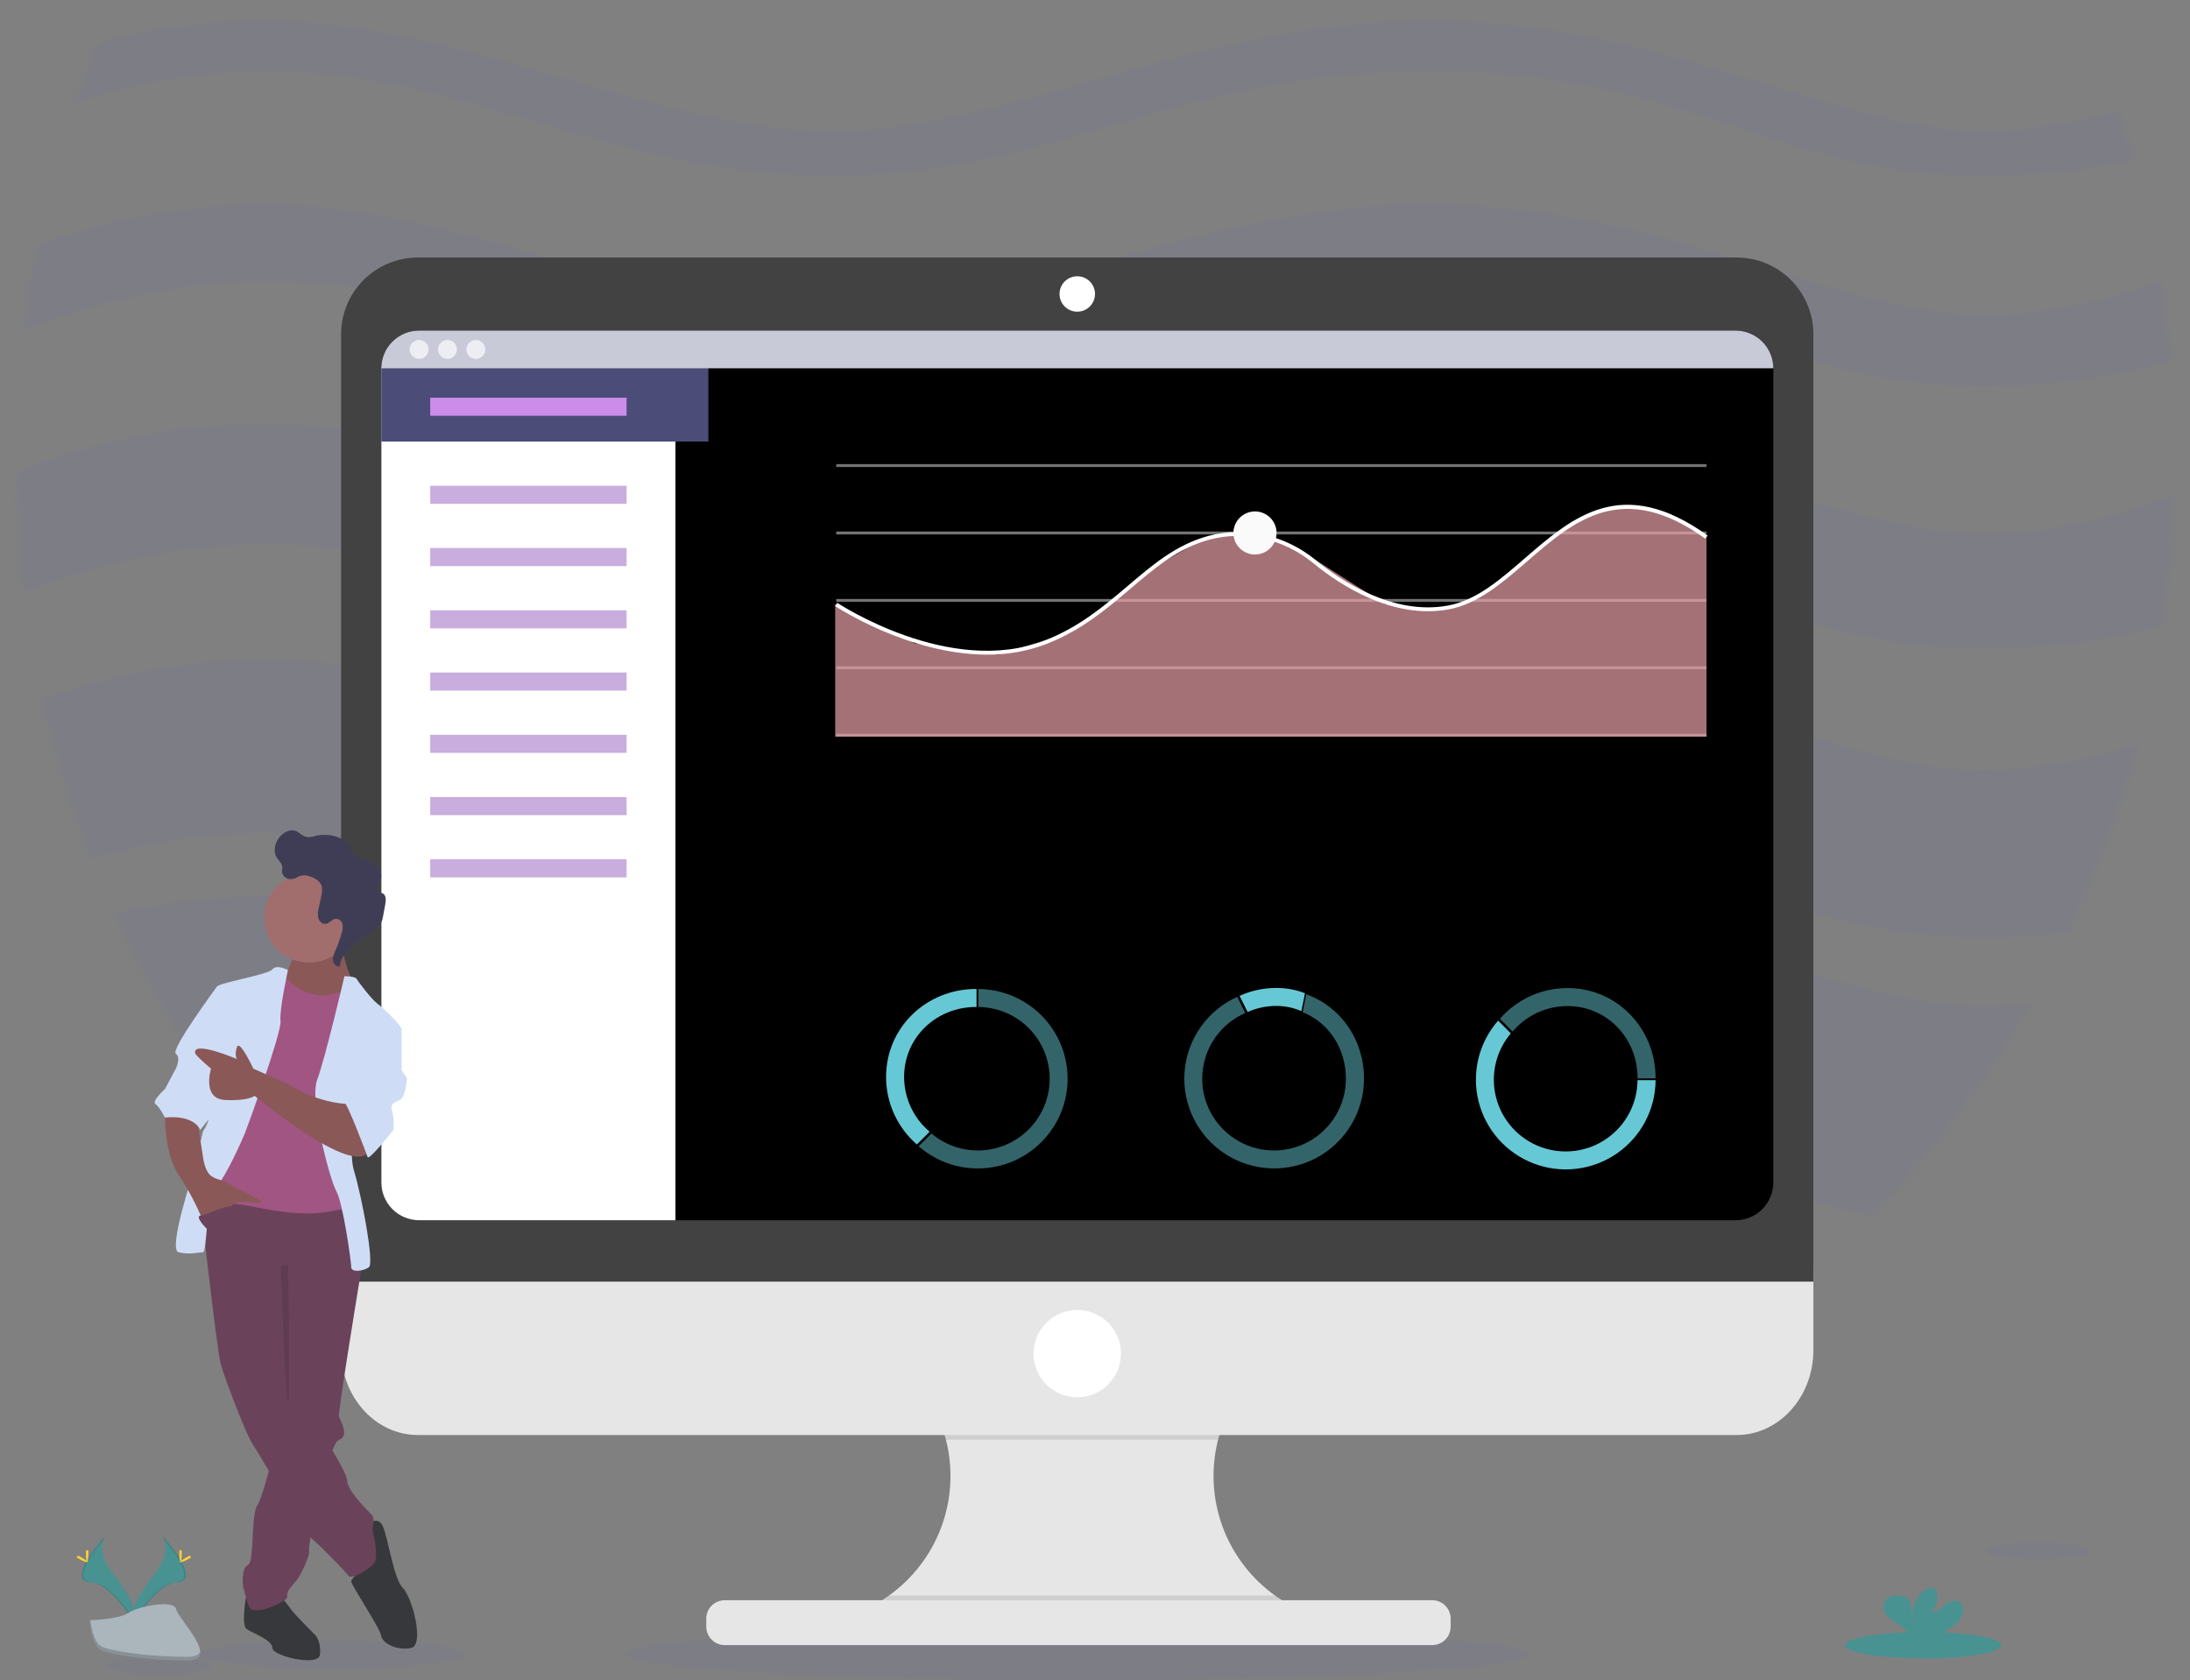 <svg height="422" width="550" fill="none" viewBox="0 0 550 422" xmlns="http://www.w3.org/2000/svg">
	<rect x="0" y="0" width="550" height="422" fill="#808080" stroke="none"/>
	<g clipPath="url(#clip0)">
		<mask height="548" id="mask0" width="544" x="3" y="-159" maskUnits="userSpaceOnUse">
			<path d="M275.157 389C424.952 389 546.384 266.462 546.384 115.304C546.384 -35.855 424.952 -158.393 275.157 -158.393C125.362 -158.393 3.93 -35.855 3.93 115.304C3.93 266.462 125.362 389 275.157 389Z" fill="#A8D9DB"/>
		</mask>
		<g mask="url(#mask0)">
			<g opacity="0.1">
				<path d="M-26.334 162.995C8.335 145.408 39.371 136.615 66.773 136.615C116.566 136.615 154.086 162.995 209.107 162.995C264.716 162.995 295.14 136.615 359.253 136.615C423.366 136.615 446.231 162.995 498.012 162.995C532.532 162.995 561.729 154.201 585.602 136.615V106.309C551.446 124.795 522.25 134.038 498.012 134.038C461.656 134.038 417.594 106.309 359.253 106.309C300.911 106.309 252.938 134.038 209.107 134.038C165.277 134.038 114.809 106.309 66.773 106.309C34.75 106.309 3.714 115.552 -26.334 134.038V162.995Z" fill="#6970BC" fillRule="evenodd"/>
				<path d="M-26.334 222.351C8.335 204.764 39.371 195.97 66.773 195.97C116.566 195.97 154.086 222.351 209.108 222.351C264.716 222.351 295.14 195.97 359.253 195.97C423.366 195.97 446.232 222.351 498.012 222.351C532.533 222.351 561.729 213.557 585.602 195.97V165.664C551.447 184.151 522.25 193.394 498.012 193.394C461.656 193.394 417.595 165.664 359.253 165.664C300.911 165.664 252.938 193.394 209.108 193.394C165.277 193.394 114.809 165.664 66.773 165.664C34.75 165.664 3.714 174.908 -26.334 193.394V222.351Z" fill="#6970BC" fillRule="evenodd"/>
				<path d="M-26.334 235.541C8.335 217.954 39.371 209.16 66.773 209.16C116.565 209.16 154.086 235.541 209.107 235.541C264.715 235.541 295.139 209.16 359.253 209.16C423.366 209.16 446.231 235.541 498.012 235.541C532.532 235.541 561.729 226.747 585.602 209.16V178.854C551.446 197.341 522.249 206.584 498.012 206.584C461.655 206.584 417.594 178.854 359.253 178.854C300.911 178.854 252.938 206.584 209.107 206.584C165.277 206.584 114.808 178.854 66.773 178.854C34.75 178.854 3.714 188.098 -26.334 206.584V235.541Z" fill="#6970BC" fillRule="evenodd"/>
				<path d="M-26.334 281.707C8.335 264.12 39.371 255.327 66.773 255.327C116.566 255.327 154.086 281.707 209.108 281.707C264.716 281.707 295.14 255.327 359.253 255.327C423.366 255.327 446.232 281.707 498.012 281.707C532.533 281.707 561.729 272.914 585.602 255.327V225.021C551.447 243.508 522.25 252.751 498.012 252.751C461.656 252.751 417.595 225.021 359.253 225.021C300.911 225.021 252.938 252.751 209.108 252.751C165.277 252.751 114.809 225.021 66.773 225.021C34.75 225.021 3.714 234.264 -26.334 252.751V281.707Z" fill="#6970BC" fillRule="evenodd"/>
				<path d="M-26.334 308.087C8.335 290.501 39.371 281.707 66.773 281.707C116.565 281.707 154.086 308.087 209.107 308.087C264.715 308.087 295.139 281.707 359.253 281.707C423.366 281.707 446.231 308.087 498.012 308.087C532.532 308.087 561.729 299.294 585.602 281.707V251.401C551.446 269.888 522.249 279.131 498.012 279.131C461.655 279.131 417.594 251.401 359.253 251.401C300.911 251.401 252.938 279.131 209.107 279.131C165.277 279.131 114.808 251.401 66.773 251.401C34.75 251.401 3.714 260.644 -26.334 279.131V308.087Z" fill="#6970BC" fillRule="evenodd"/>
				<path d="M-26.334 97.045C8.335 79.458 39.371 70.664 66.773 70.664C116.566 70.664 154.086 97.045 209.108 97.045C264.716 97.045 295.14 70.664 359.253 70.664C423.366 70.664 446.232 97.045 498.012 97.045C532.533 97.045 561.729 88.251 585.602 70.664V57.896C551.447 76.382 522.25 85.626 498.012 85.626C461.656 85.626 417.595 57.896 359.253 57.896C300.911 57.896 252.938 85.626 209.108 85.626C165.277 85.626 114.809 57.896 66.773 57.896C34.75 57.896 3.714 67.139 -26.334 85.626V97.045Z" fill="#6970BC" fillRule="evenodd"/>
				<path d="M-26.334 90.449C8.335 72.862 39.371 64.069 66.773 64.069C116.566 64.069 154.086 90.449 209.108 90.449C264.716 90.449 295.14 64.069 359.253 64.069C423.366 64.069 446.232 90.449 498.012 90.449C532.533 90.449 561.729 81.656 585.602 64.069V51.3C551.447 69.787 522.25 79.03 498.012 79.03C461.656 79.03 417.595 51.3 359.253 51.3C300.911 51.3 252.938 79.03 209.108 79.03C165.277 79.03 114.809 51.3 66.773 51.3C34.75 51.3 3.714 60.544 -26.334 79.03V90.449Z" fill="#6970BC" fillRule="evenodd"/>
				<path d="M-26.333 44.283C8.336 26.697 39.371 17.903 66.774 17.903C116.566 17.903 154.087 44.283 209.108 44.283C264.716 44.283 295.14 17.903 359.254 17.903C423.367 17.903 446.232 44.283 498.013 44.283C532.533 44.283 561.73 35.49 585.603 17.903V5.135C551.447 23.621 522.25 32.864 498.013 32.864C461.656 32.864 417.595 5.135 359.254 5.135C300.912 5.135 252.938 32.864 209.108 32.864C165.278 32.864 114.809 5.135 66.774 5.135C34.751 5.135 3.715 14.378 -26.333 32.864V44.283Z" fill="#6970BC" fillRule="evenodd"/>
			</g>
		</g>
		<g opacity="0.5">
			<path d="M261.454 222.958H229.331V229.764H261.454V222.958Z" fill="#E6E6E6" opacity="0.5"/>
			<path d="M335.217 222.958H303.094V229.764H335.217V222.958Z" fill="#E6E6E6" opacity="0.5"/>
			<path d="M408.981 222.958H376.857V229.764H408.981V222.958Z" fill="#E6E6E6" opacity="0.5"/>
		</g>
		<path d="M270.5 422C333.184 422 384 419.09 384 415.5C384 411.91 333.184 409 270.5 409C207.816 409 157 411.91 157 415.5C157 419.09 207.816 422 270.5 422Z" fill="#6970BC" opacity="0.1"/>
		<path d="M327.123 404.641V408.442H214.568V405.355C221.432 402.815 227.388 398.298 231.68 392.376C235.973 386.454 238.41 379.393 238.682 372.087C238.955 364.781 237.051 357.558 233.212 351.334C229.372 345.109 223.77 340.162 217.114 337.119H326.359C319.853 340.094 314.35 344.891 310.518 350.927C306.686 356.964 304.689 363.981 304.77 371.128C304.851 378.275 307.006 385.245 310.973 391.193C314.941 397.142 320.551 401.813 327.123 404.641Z" fill="#E6E6E6"/>
		<path d="M326.359 337.119C321.339 339.421 316.897 342.816 313.36 347.054C309.823 351.292 307.28 356.267 305.917 361.614H237.561C236.197 356.268 233.654 351.293 230.117 347.055C226.58 342.816 222.139 339.422 217.119 337.119H326.359Z" fill="black" opacity="0.1"/>
		<path d="M85.664 317.752V339.092C85.664 350.876 94.298 360.428 104.953 360.428H436.13C446.785 360.428 455.419 350.876 455.419 339.092V317.752H85.664Z" fill="#E6E6E6"/>
		<path d="M327.123 404.641V408.442H214.568V405.355C217.654 404.209 220.572 402.655 223.246 400.737H320.222C322.376 402.28 324.69 403.589 327.123 404.641Z" fill="black" opacity="0.1"/>
		<path d="M359.695 401.923H181.997C179.443 401.923 177.373 403.991 177.373 406.541V408.569C177.373 411.119 179.443 413.187 181.997 413.187H359.695C362.249 413.187 364.319 411.119 364.319 408.569V406.541C364.319 403.991 362.249 401.923 359.695 401.923Z" fill="#E6E6E6"/>
		<path d="M455.419 83.914C455.413 78.809 453.378 73.916 449.761 70.309C446.144 66.702 441.242 64.677 436.13 64.678H104.967C99.854 64.673 94.947 66.697 91.327 70.304C87.707 73.911 85.67 78.807 85.664 83.914V321.903H455.419V83.914Z" fill="#424242"/>
		<path d="M445.354 92.508V297.004C445.355 298.25 445.11 299.483 444.633 300.634C444.156 301.785 443.456 302.831 442.574 303.712C441.692 304.593 440.645 305.291 439.493 305.768C438.341 306.244 437.105 306.489 435.858 306.488H105.264C104.017 306.489 102.782 306.244 101.63 305.768C100.477 305.291 99.43 304.593 98.548 303.712C97.666 302.831 96.967 301.785 96.49 300.634C96.013 299.483 95.768 298.25 95.768 297.004V92.508C95.768 89.993 96.769 87.581 98.55 85.802C100.331 84.023 102.746 83.024 105.264 83.024H435.834C437.083 83.021 438.32 83.264 439.475 83.739C440.63 84.214 441.68 84.912 442.564 85.793C443.449 86.674 444.15 87.721 444.629 88.873C445.108 90.026 445.354 91.261 445.354 92.508Z" fill="url(#paint0_linear)"/>
		<path d="M270.547 78.285C273.006 78.285 275 76.293 275 73.837C275 71.38 273.006 69.389 270.547 69.389C268.087 69.389 266.093 71.38 266.093 73.837C266.093 76.293 268.087 78.285 270.547 78.285Z" fill="white"/>
		<path d="M270.547 350.949C276.611 350.949 281.527 346.039 281.527 339.982C281.527 333.925 276.611 329.015 270.547 329.015C264.482 329.015 259.566 333.925 259.566 339.982C259.566 346.039 264.482 350.949 270.547 350.949Z" fill="white"/>
		<path d="M169.639 87.769V306.488H105.264C104.017 306.489 102.782 306.244 101.63 305.768C100.477 305.291 99.43 304.593 98.548 303.712C97.666 302.831 96.967 301.785 96.49 300.634C96.013 299.483 95.768 298.25 95.768 297.004V92.508L96.114 91.22L97.039 87.769H169.639Z" fill="white"/>
		<path d="M177.898 91.22V110.908H95.768V92.508L96.114 91.22H177.898Z" fill="#4C4C78"/>
		<path d="M445.354 92.508H95.768C95.768 91.263 96.014 90.03 96.491 88.88C96.969 87.729 97.668 86.684 98.55 85.804C99.432 84.924 100.479 84.225 101.631 83.749C102.783 83.273 104.018 83.028 105.264 83.029H435.834C437.083 83.025 438.32 83.268 439.475 83.742C440.63 84.217 441.68 84.915 442.564 85.795C443.448 86.676 444.15 87.722 444.629 88.874C445.108 90.026 445.354 91.261 445.354 92.508Z" fill="#C8CAD7"/>
		<path d="M105.264 90.141C106.576 90.141 107.639 89.079 107.639 87.769C107.639 86.459 106.576 85.397 105.264 85.397C103.952 85.397 102.889 86.459 102.889 87.769C102.889 89.079 103.952 90.141 105.264 90.141Z" fill="#EDEDF4"/>
		<path d="M112.385 90.141C113.697 90.141 114.76 89.079 114.76 87.769C114.76 86.459 113.697 85.397 112.385 85.397C111.073 85.397 110.01 86.459 110.01 87.769C110.01 89.079 111.073 90.141 112.385 90.141Z" fill="#EDEDF4"/>
		<path d="M119.506 90.141C120.817 90.141 121.881 89.079 121.881 87.769C121.881 86.459 120.817 85.397 119.506 85.397C118.194 85.397 117.13 86.459 117.13 87.769C117.13 89.079 118.194 90.141 119.506 90.141Z" fill="#EDEDF4"/>
		<path d="M157.363 99.888H108.043V104.423H157.363V99.888Z" fill="#CC8CEA"/>
		<path d="M157.363 122.006H108.043V126.542H157.363V122.006Z" fill="#955CBF" opacity="0.5"/>
		<path d="M157.363 137.645H108.043V142.18H157.363V137.645Z" fill="#955CBF" opacity="0.5"/>
		<path d="M157.363 153.283H108.043V157.819H157.363V153.283Z" fill="#955CBF" opacity="0.5"/>
		<path d="M157.363 168.917H108.043V173.452H157.363V168.917Z" fill="#955CBF" opacity="0.5"/>
		<path d="M157.363 184.555H108.043V189.091H157.363V184.555Z" fill="#955CBF" opacity="0.5"/>
		<path d="M157.363 200.194H108.043V204.729H157.363V200.194Z" fill="#955CBF" opacity="0.5"/>
		<path d="M157.363 215.827H108.043V220.363H157.363V215.827Z" fill="#955CBF" opacity="0.5"/>
		<path d="M428.562 116.567H210.017V117.296H428.562V116.567Z" fill="#E6E6E6" opacity="0.5"/>
		<path d="M428.562 133.498H210.017V134.227H428.562V133.498Z" fill="#E6E6E6" opacity="0.5"/>
		<path d="M428.562 150.434H210.017V151.164H428.562V150.434Z" fill="#E6E6E6" opacity="0.5"/>
		<path d="M428.562 167.366H210.017V168.095H428.562V167.366Z" fill="#DCE0ED" opacity="0.5"/>
		<path d="M428.562 184.297H210.017V185.027H428.562V184.297Z" fill="#DCE0ED" opacity="0.5"/>
		<path d="M428.567 185.022H209.75V151.723L229.818 161.601L250.586 164.41L268.809 158.922L290.795 141.893L301.853 135.515L309.937 133.96L317.671 134.373L330.395 140.649L347.683 151.65L361.253 153.395L372.014 149.691L394.818 131.033L406.46 126.887L418.643 128.768L428.567 134.49V185.022Z" fill="#EAA3A8" opacity="0.7"/>
		<path d="M247.89 164.42C228.187 164.42 209.974 152.384 209.75 152.228L210.29 151.421C210.572 151.611 238.598 170.132 262.414 160.852C271.106 157.473 277.278 152.209 283.275 147.124C289.519 141.811 295.418 136.789 303.454 134.611C312.702 132.117 322.753 134.378 330.409 140.659C336.951 146.03 349.985 154.659 363.755 152.078C370.773 150.765 376.692 145.641 382.956 140.221C394.949 129.818 407.39 119.08 428.849 134.499L428.28 135.287C407.424 120.319 395.299 130.81 383.579 140.955C377.213 146.468 371.197 151.65 363.92 153.035C349.756 155.685 336.449 146.891 329.776 141.412C322.364 135.326 312.614 133.148 303.698 135.554C295.866 137.674 290.069 142.622 283.893 147.863C277.852 153.001 271.603 158.319 262.769 161.761C258.018 163.565 252.972 164.466 247.89 164.42Z" fill="white"/>
		<path d="M315.179 139.273C318.171 139.273 320.597 136.851 320.597 133.863C320.597 130.874 318.171 128.452 315.179 128.452C312.187 128.452 309.762 130.874 309.762 133.863C309.762 136.851 312.187 139.273 315.179 139.273Z" fill="#FAFAFA"/>
		<path d="M511.719 391.734C518.958 391.734 524.826 390.744 524.826 389.522C524.826 388.301 518.958 387.311 511.719 387.311C504.48 387.311 498.611 388.301 498.611 389.522C498.611 390.744 504.48 391.734 511.719 391.734Z" fill="#6970BC" opacity="0.1"/>
		<path d="M83.5 419C102.002 419 117 417.433 117 415.5C117 413.567 102.002 412 83.5 412C64.999 412 50 413.567 50 415.5C50 417.433 64.999 419 83.5 419Z" fill="#6970BC" opacity="0.1"/>
		<path d="M483.03 416.531C493.839 416.531 502.601 415.051 502.601 413.226C502.601 411.4 493.839 409.92 483.03 409.92C472.221 409.92 463.459 411.4 463.459 413.226C463.459 415.051 472.221 416.531 483.03 416.531Z" fill="#489292"/>
		<path d="M491.12 407.825C492.014 407.098 492.664 406.116 492.985 405.01C493.228 403.892 492.751 402.555 491.685 402.147C490.488 401.69 489.208 402.516 488.234 403.357C487.261 404.198 486.156 405.146 484.885 404.971C485.538 404.38 486.026 403.63 486.302 402.794C486.578 401.958 486.633 401.066 486.462 400.202C486.408 399.844 486.257 399.508 486.024 399.23C485.358 398.52 484.155 398.822 483.357 399.381C480.826 401.16 480.12 404.592 480.106 407.684C479.853 406.571 480.067 405.409 480.062 404.281C480.057 403.153 479.741 401.85 478.777 401.252C478.179 400.933 477.508 400.776 476.83 400.795C475.691 400.752 474.421 400.864 473.647 401.695C472.674 402.73 472.932 404.461 473.769 405.584C474.606 406.707 475.891 407.431 477.064 408.219C478.007 408.781 478.811 409.546 479.42 410.46C479.489 410.588 479.546 410.723 479.59 410.863H486.725C488.32 410.051 489.798 409.029 491.12 407.825Z" fill="#489292"/>
		<path d="M40.08 420.662C47.319 420.662 53.188 419.672 53.188 418.45C53.188 417.228 47.319 416.238 40.08 416.238C32.841 416.238 26.973 417.228 26.973 418.45C26.973 419.672 32.841 420.662 40.08 420.662Z" fill="#6970BC" opacity="0.1"/>
		<path d="M40.679 385.637C40.679 385.637 43.356 389.132 39.448 394.387C35.539 399.642 32.317 404.109 33.607 407.4C33.607 407.4 39.506 397.605 44.315 397.469C49.124 397.333 45.96 391.529 40.679 385.637Z" fill="#489292"/>
		<path d="M40.678 385.637C40.912 385.975 41.097 386.345 41.228 386.736C45.91 392.229 48.403 397.357 43.9 397.484C39.71 397.605 34.682 405.091 33.475 406.982C33.514 407.129 33.561 407.273 33.616 407.415C33.616 407.415 39.515 397.62 44.324 397.484C49.133 397.348 45.959 391.529 40.678 385.637Z" fill="black" opacity="0.1"/>
		<path d="M45.648 390.09C45.648 391.32 45.512 392.316 45.342 392.316C45.171 392.316 45.035 391.344 45.035 390.09C45.035 388.836 45.206 389.438 45.376 389.438C45.546 389.438 45.648 388.86 45.648 390.09Z" fill="#FFD037"/>
		<path d="M47.358 391.558C46.277 392.146 45.333 392.501 45.255 392.35C45.177 392.2 45.98 391.602 47.061 391.013C48.142 390.425 47.718 390.853 47.796 391.013C47.874 391.174 48.438 390.97 47.358 391.558Z" fill="#FFD037"/>
		<path d="M26.56 385.637C26.56 385.637 23.883 389.132 27.791 394.387C31.699 399.642 34.922 404.109 33.632 407.4C33.632 407.4 27.738 397.605 22.924 397.469C18.11 397.333 21.279 391.529 26.56 385.637Z" fill="#489292"/>
		<path d="M26.56 385.637C26.326 385.975 26.141 386.345 26.01 386.736C21.328 392.229 18.836 397.357 23.338 397.484C27.529 397.605 32.557 405.091 33.764 406.982C33.725 407.13 33.676 407.274 33.618 407.415C33.618 407.415 27.724 397.62 22.91 397.484C18.096 397.348 21.279 391.529 26.56 385.637Z" fill="black" opacity="0.1"/>
		<path d="M21.584 390.09C21.584 391.32 21.725 392.316 21.895 392.316C22.066 392.316 22.202 391.344 22.202 390.09C22.202 388.836 22.032 389.438 21.861 389.438C21.691 389.438 21.584 388.86 21.584 390.09Z" fill="#FFD037"/>
		<path d="M19.881 391.558C20.962 392.146 21.901 392.501 21.984 392.35C22.067 392.2 21.259 391.602 20.178 391.013C19.098 390.425 19.521 390.853 19.438 391.013C19.356 391.174 18.801 390.97 19.881 391.558Z" fill="#FFD037"/>
		<path d="M22.451 406.958C22.451 406.958 29.927 406.725 32.186 405.125C34.444 403.526 43.687 401.606 44.247 404.177C44.806 406.749 55.48 416.958 47.041 417.026C38.601 417.094 27.43 415.713 25.182 414.347C22.933 412.981 22.451 406.958 22.451 406.958Z" fill="#AAB5BC"/>
		<path d="M47.173 416.131C38.733 416.199 27.558 414.819 25.309 413.453C23.601 412.407 22.915 408.669 22.691 406.948H22.438C22.438 406.948 22.924 412.967 25.163 414.337C27.402 415.708 38.582 417.084 47.022 417.016C49.456 417.016 50.298 416.131 50.254 414.848C49.913 415.635 48.983 416.117 47.173 416.131Z" fill="black" opacity="0.2"/>
		<path d="M227.058 270.486C227.058 260.55 235.152 252.918 245.105 252.918H245.247V248.397H245.105C232.655 248.397 222.531 258.056 222.531 270.486C222.531 273.702 223.221 276.881 224.555 279.807C225.889 282.734 227.836 285.341 230.265 287.452L233.473 284.248C231.464 282.56 229.848 280.454 228.74 278.076C227.632 275.699 227.058 273.109 227.058 270.486Z" fill="#66C8D5"/>
		<path d="M245.699 248.402V252.923C248.598 252.942 251.449 253.659 254.011 255.012C256.574 256.365 258.772 258.314 260.421 260.696C262.069 263.077 263.118 265.82 263.48 268.692C263.842 271.565 263.506 274.482 262.5 277.197C261.494 279.912 259.848 282.345 257.701 284.29C255.554 286.235 252.97 287.635 250.167 288.371C247.363 289.107 244.424 289.158 241.597 288.519C238.769 287.88 236.138 286.57 233.925 284.701L230.708 287.904C233.449 290.298 236.73 291.994 240.27 292.846C243.81 293.699 247.504 293.684 251.036 292.801C254.569 291.918 257.835 290.195 260.556 287.778C263.277 285.361 265.372 282.322 266.662 278.921C267.952 275.52 268.399 271.858 267.964 268.247C267.529 264.636 266.225 261.184 264.165 258.185C262.104 255.187 259.347 252.731 256.13 251.027C252.913 249.323 249.331 248.423 245.689 248.402H245.699Z" fill="#66C8D5" opacity="0.5"/>
		<path d="M393.663 252.69C403.612 252.69 411.254 260.774 411.254 270.715C411.254 270.759 411.254 270.807 411.254 270.856H415.78C415.78 270.807 415.78 270.759 415.78 270.715C415.78 258.285 406.109 248.169 393.663 248.169C390.444 248.168 387.261 248.857 384.331 250.189C381.4 251.522 378.79 253.467 376.677 255.893L379.884 259.097C381.575 257.09 383.684 255.477 386.064 254.37C388.444 253.263 391.038 252.69 393.663 252.69Z" fill="#66C8D5" opacity="0.5"/>
		<path d="M415.776 271.308H411.249C411.23 274.203 410.512 277.05 409.158 279.61C407.803 282.169 405.851 284.365 403.466 286.011C401.082 287.657 398.336 288.705 395.46 289.067C392.584 289.429 389.663 289.093 386.945 288.088C384.226 287.083 381.79 285.439 379.843 283.295C377.895 281.151 376.494 278.57 375.757 275.77C375.02 272.97 374.969 270.034 375.609 267.211C376.248 264.387 377.56 261.759 379.432 259.549L376.239 256.345C373.842 259.083 372.144 262.36 371.29 265.895C370.437 269.431 370.452 273.12 371.336 276.648C372.22 280.177 373.945 283.439 376.365 286.156C378.785 288.874 381.828 290.966 385.233 292.255C388.638 293.543 392.305 293.989 395.921 293.554C399.536 293.12 402.993 291.818 405.995 289.76C408.997 287.702 411.456 284.949 413.162 281.736C414.868 278.523 415.769 274.945 415.79 271.308H415.776Z" fill="#66C8D5"/>
		<path d="M328.053 249.724L327.153 254.226C333.777 256.894 338.012 263.379 338.012 270.938C338.013 274.187 337.134 277.375 335.47 280.166C333.805 282.957 331.417 285.246 328.556 286.792C325.696 288.339 322.47 289.084 319.22 288.949C315.971 288.814 312.818 287.805 310.096 286.027C307.373 284.25 305.183 281.77 303.755 278.851C302.328 275.932 301.718 272.682 301.988 269.445C302.259 266.208 303.4 263.104 305.292 260.462C307.184 257.819 309.756 255.737 312.736 254.435L310.731 250.376C307.031 252.039 303.85 254.667 301.52 257.984C299.19 261.301 297.799 265.184 297.493 269.224C297.186 273.264 297.976 277.312 299.779 280.941C301.582 284.571 304.331 287.648 307.737 289.848C311.143 292.049 315.08 293.292 319.134 293.446C323.188 293.6 327.208 292.66 330.772 290.725C334.336 288.789 337.311 285.93 339.385 282.448C341.46 278.966 342.555 274.99 342.558 270.938C342.558 261.182 336.775 252.86 328.053 249.724Z" fill="#66C8D5" opacity="0.5"/>
		<path d="M320.553 252.656C322.714 252.655 324.853 253.098 326.836 253.958L327.737 249.462C325.444 248.581 323.009 248.131 320.553 248.135C317.364 248.135 314.211 248.812 311.305 250.123L313.33 254.172C315.605 253.17 318.065 252.653 320.553 252.656Z" fill="#66C8D5"/>
		<path d="M63.622 402.641L61.772 401.267C61.772 401.267 60.548 408.106 61.914 409.131C63.28 410.155 68.403 411.863 68.403 413.912C68.403 415.962 80.016 418.694 80.358 415.62C80.699 412.546 79.333 410.838 79.333 410.838C79.333 410.838 73.868 405.374 73.185 404.349C72.502 403.324 70.794 401.275 70.794 401.275L63.622 402.641Z" fill="#37383B"/>
		<path d="M90.944 317.596C90.944 317.596 90.893 317.896 90.804 318.446C90.722 318.935 90.61 319.625 90.473 320.475C89.038 329.229 84.855 354.999 85.138 355.849C85.48 356.874 87.87 360.631 85.138 361.656C84.767 361.871 84.471 362.194 84.288 362.581C83.701 363.67 83.217 364.811 82.843 365.99C81.214 370.717 79.472 378.282 78.464 383.521C78.024 385.823 77.723 387.675 77.634 388.645C77.603 388.869 77.6 389.096 77.624 389.321C77.966 390.687 75.575 395.469 74.55 396.835C73.525 398.201 71.818 399.567 72.159 400.933C72.501 402.3 63.621 406.057 62.596 403.666C61.571 401.275 61.571 399.909 61.23 399.226C60.888 398.543 60.547 393.761 62.254 393.078C63.962 392.395 62.938 380.441 64.645 378.05C65.216 377.254 66.087 374.559 66.999 371.318C67.357 370.047 67.719 368.695 68.074 367.339C69.516 361.782 70.793 356.191 70.793 356.191L70.451 316.23L89.237 313.839L89.718 314.901L90.678 317.008L90.944 317.596Z" fill="#6A435A"/>
		<path d="M91.969 383.173C91.969 383.173 94.701 380.441 96.067 383.173C97.434 385.905 98.8 396.493 101.191 398.884C103.581 401.275 106.655 413.229 103.24 413.912C99.824 414.595 96.067 412.888 95.726 410.838C95.384 408.789 88.212 398.201 88.212 397.176C88.212 396.152 92.993 392.395 92.993 392.395L91.969 383.173Z" fill="#37383B"/>
		<path d="M49.96 298.811C49.96 298.811 54.4 338.772 55.424 342.529C56.449 346.286 61.914 360.631 63.621 363.022C65.329 365.413 76.259 384.881 77.625 385.905C78.991 386.93 81.724 389.662 81.724 389.662C81.724 389.662 86.847 394.786 87.53 395.81C88.213 396.835 94.019 393.761 94.361 391.712C94.702 389.662 94.019 386.247 93.678 384.881C93.336 383.515 94.361 381.465 93.336 380.441C92.311 379.416 87.188 374.293 87.188 371.902C87.188 369.511 78.308 355.508 74.892 352.434C71.477 349.36 72.16 344.237 72.16 344.237V323.402L90.945 317.596C90.945 317.596 89.921 301.202 87.53 301.202C85.139 301.202 53.717 295.737 49.96 298.811Z" fill="#6A435A"/>
		<path d="M73.867 239.382C73.867 239.382 72.501 244.505 70.793 245.871C69.085 247.237 75.233 253.044 75.233 253.044L86.846 253.727L88.895 247.237C88.895 247.237 85.138 239.723 86.163 234.942C87.187 230.16 73.867 239.382 73.867 239.382Z" fill="#8B5858"/>
		<path d="M77.625 241.772C83.849 241.772 88.896 236.726 88.896 230.501C88.896 224.277 83.849 219.23 77.625 219.23C71.4 219.23 66.353 224.277 66.353 230.501C66.353 236.726 71.4 241.772 77.625 241.772Z" fill="#A16D6D"/>
		<path d="M69.085 245.188C69.085 245.188 72.159 245.529 72.843 246.554C73.526 247.579 78.307 250.653 82.064 249.97C85.821 249.287 88.212 248.262 88.895 248.603C89.578 248.945 90.945 256.117 90.945 256.117L87.188 267.047L87.871 297.103L88.895 305.3C88.895 305.3 90.945 302.568 82.747 304.276C74.55 305.983 63.962 302.909 60.547 302.568C57.131 302.226 51.325 301.202 50.983 299.152C50.642 297.103 52.008 289.589 52.008 289.589L57.473 266.705L60.888 254.41L69.085 245.188Z" fill="#A15582"/>
		<path d="M72.316 243.646C72.316 243.646 69.427 242.114 68.402 243.48C67.378 244.846 54.399 246.896 54.399 247.92C54.399 248.945 51.666 276.61 52.35 279.001C53.033 281.392 50.983 284.124 50.983 284.124L48.593 294.371C48.593 294.371 42.103 313.839 44.836 314.522C47.568 315.205 49.959 314.522 50.983 314.522C52.008 314.522 51.666 301.543 54.399 298.128C57.131 294.712 60.888 286.174 61.571 284.466C62.254 282.758 70.793 259.191 70.452 256.459C70.11 253.727 72.316 243.646 72.316 243.646Z" fill="#CEDDF5"/>
		<path d="M86.504 245.188C86.504 245.188 89.237 245.188 89.578 245.871C89.92 246.554 93.335 250.994 94.701 252.019C96.068 253.044 100.849 257.484 100.849 258.508C100.849 259.533 90.944 267.047 90.944 267.047C90.944 267.047 86.846 287.198 88.895 294.029C90.944 300.86 94.018 317.254 92.652 318.279C91.286 319.304 88.212 319.645 88.212 318.279C88.212 316.913 86.163 302.226 84.455 299.152C82.747 296.078 77.624 276.61 79.673 271.145C81.723 265.681 86.504 245.188 86.504 245.188Z" fill="#CEDDF5"/>
		<path d="M41.42 279.001C41.42 279.001 41.078 289.589 44.835 295.054C47.272 298.707 49.332 302.598 50.983 306.666C50.983 306.666 57.131 304.959 58.156 302.909C59.18 300.86 65.67 302.568 65.67 301.885C65.67 301.202 57.814 297.786 57.131 297.103C56.448 296.42 54.057 296.42 52.691 295.054C51.325 293.688 50.983 290.614 50.983 290.614L49.617 281.733L41.42 279.001Z" fill="#8B5858"/>
		<path d="M72.146 220.65C71.784 220.512 71.469 220.276 71.236 219.967C71.003 219.659 70.861 219.291 70.827 218.907C70.814 218.526 70.921 218.141 70.888 217.761C70.815 216.821 69.971 216.158 69.482 215.353C68.503 213.741 69.057 211.548 70.297 210.123C71.304 208.977 72.943 208.179 74.36 208.746C75.235 209.102 75.882 209.917 76.793 210.171C77.704 210.426 78.585 210.098 79.474 209.9C81.612 209.435 83.846 209.71 85.808 210.679C86.419 210.942 86.948 211.366 87.337 211.906C87.577 212.387 87.79 212.881 87.976 213.385C88.737 214.945 90.561 215.609 92.167 216.27C93.772 216.932 95.528 217.984 95.729 219.722C95.867 220.865 95.254 221.942 94.822 223.008C94.7 223.219 94.663 223.468 94.717 223.706C94.886 224.195 95.577 224.154 96.069 224.364C96.978 224.767 96.954 226.044 96.784 227.002C96.592 228.114 96.385 229.23 96.162 230.349C96.102 230.768 95.981 231.176 95.803 231.56C95.475 232.092 95.038 232.549 94.521 232.901L89.85 236.564C87.78 238.189 85.54 240.116 85.323 242.739C84.468 242.919 83.688 242.051 83.606 241.179C83.524 240.306 83.916 239.475 84.271 238.676C84.88 237.293 85.389 235.869 85.795 234.414C86.054 233.695 86.127 232.922 86.007 232.168C85.939 231.793 85.748 231.452 85.465 231.197C85.182 230.942 84.822 230.788 84.442 230.759C83.442 230.779 82.751 231.938 81.745 232.036C80.895 232.122 80.145 231.37 79.923 230.547C79.772 229.706 79.817 228.841 80.056 228.02L80.659 225.202C80.878 224.18 81.08 223.07 80.619 222.131C80.052 220.966 78.297 220.142 77.062 219.913C76.241 219.746 75.387 219.893 74.669 220.325C74.301 220.566 73.882 220.721 73.445 220.777C73.008 220.833 72.564 220.79 72.146 220.65Z" fill="#3F3D56"/>
		<path d="M70.493 317.872C70.493 317.872 71.647 351.238 72.33 352.263C73.013 353.288 72.33 317.767 72.33 317.767L70.493 317.872Z" fill="black" opacity="0.1"/>
		<path d="M57.132 247.92H54.399C54.399 247.92 42.787 263.632 44.153 264.656C45.519 265.681 44.153 268.413 44.153 268.413L41.42 273.536C41.42 273.536 38.005 276.61 39.03 277.293C40.054 277.976 41.42 280.709 41.42 280.709C41.42 280.709 48.251 279.684 50.301 283.783L54.73 278.19L57.132 247.92Z" fill="#CEDDF5"/>
		<path d="M88.212 277.293C88.212 277.293 80.698 277.635 72.159 272.17L63.62 268.413C63.62 268.413 60.183 260.951 59.499 263C58.816 265.049 59.499 266 59.499 266C59.499 266 48.383 261.233 49.001 264.5C49.128 265.173 52.999 268.413 52.999 268.413C52.999 268.413 50.641 275.927 56.448 276.269C62.254 276.61 63.962 275.244 63.962 275.244C63.962 275.244 88.553 295.737 92.652 289.248C96.75 282.758 88.212 277.293 88.212 277.293Z" fill="#8B5858"/>
		<path d="M97.093 257.142L100.85 258.508V268.755L102.216 270.804C102.216 270.804 101.875 274.903 100.85 275.927C99.826 276.952 97.776 276.61 98.459 279.001C98.87 280.56 98.986 282.182 98.801 283.783C98.801 283.783 92.653 291.638 92.311 290.614C91.97 289.589 87.188 276.952 86.505 276.952C85.822 276.952 93.336 257.142 93.336 257.142L97.093 257.142Z" fill="#CEDDF5"/>
		<path d="M52.179 308.886C52.179 308.886 48.648 305.471 50.413 305.3C52.179 305.129 58.327 301.714 59.352 303.422C60.376 305.129 52.179 308.886 52.179 308.886Z" fill="#6A435A"/>
	</g>
	<defs>
		<linearGradient id="paint0_linear" gradientUnits="userSpaceOnUse" x1="96.001" x2="445.001" y1="195" y2="195">
			<stop stopColor="#C7699D"/>
			<stop offset="1" stopColor="#E46577"/>
		</linearGradient>
		<clipPath id="clip0">
			<rect height="422" width="550" fill="white"/>
		</clipPath>
	</defs>
</svg>